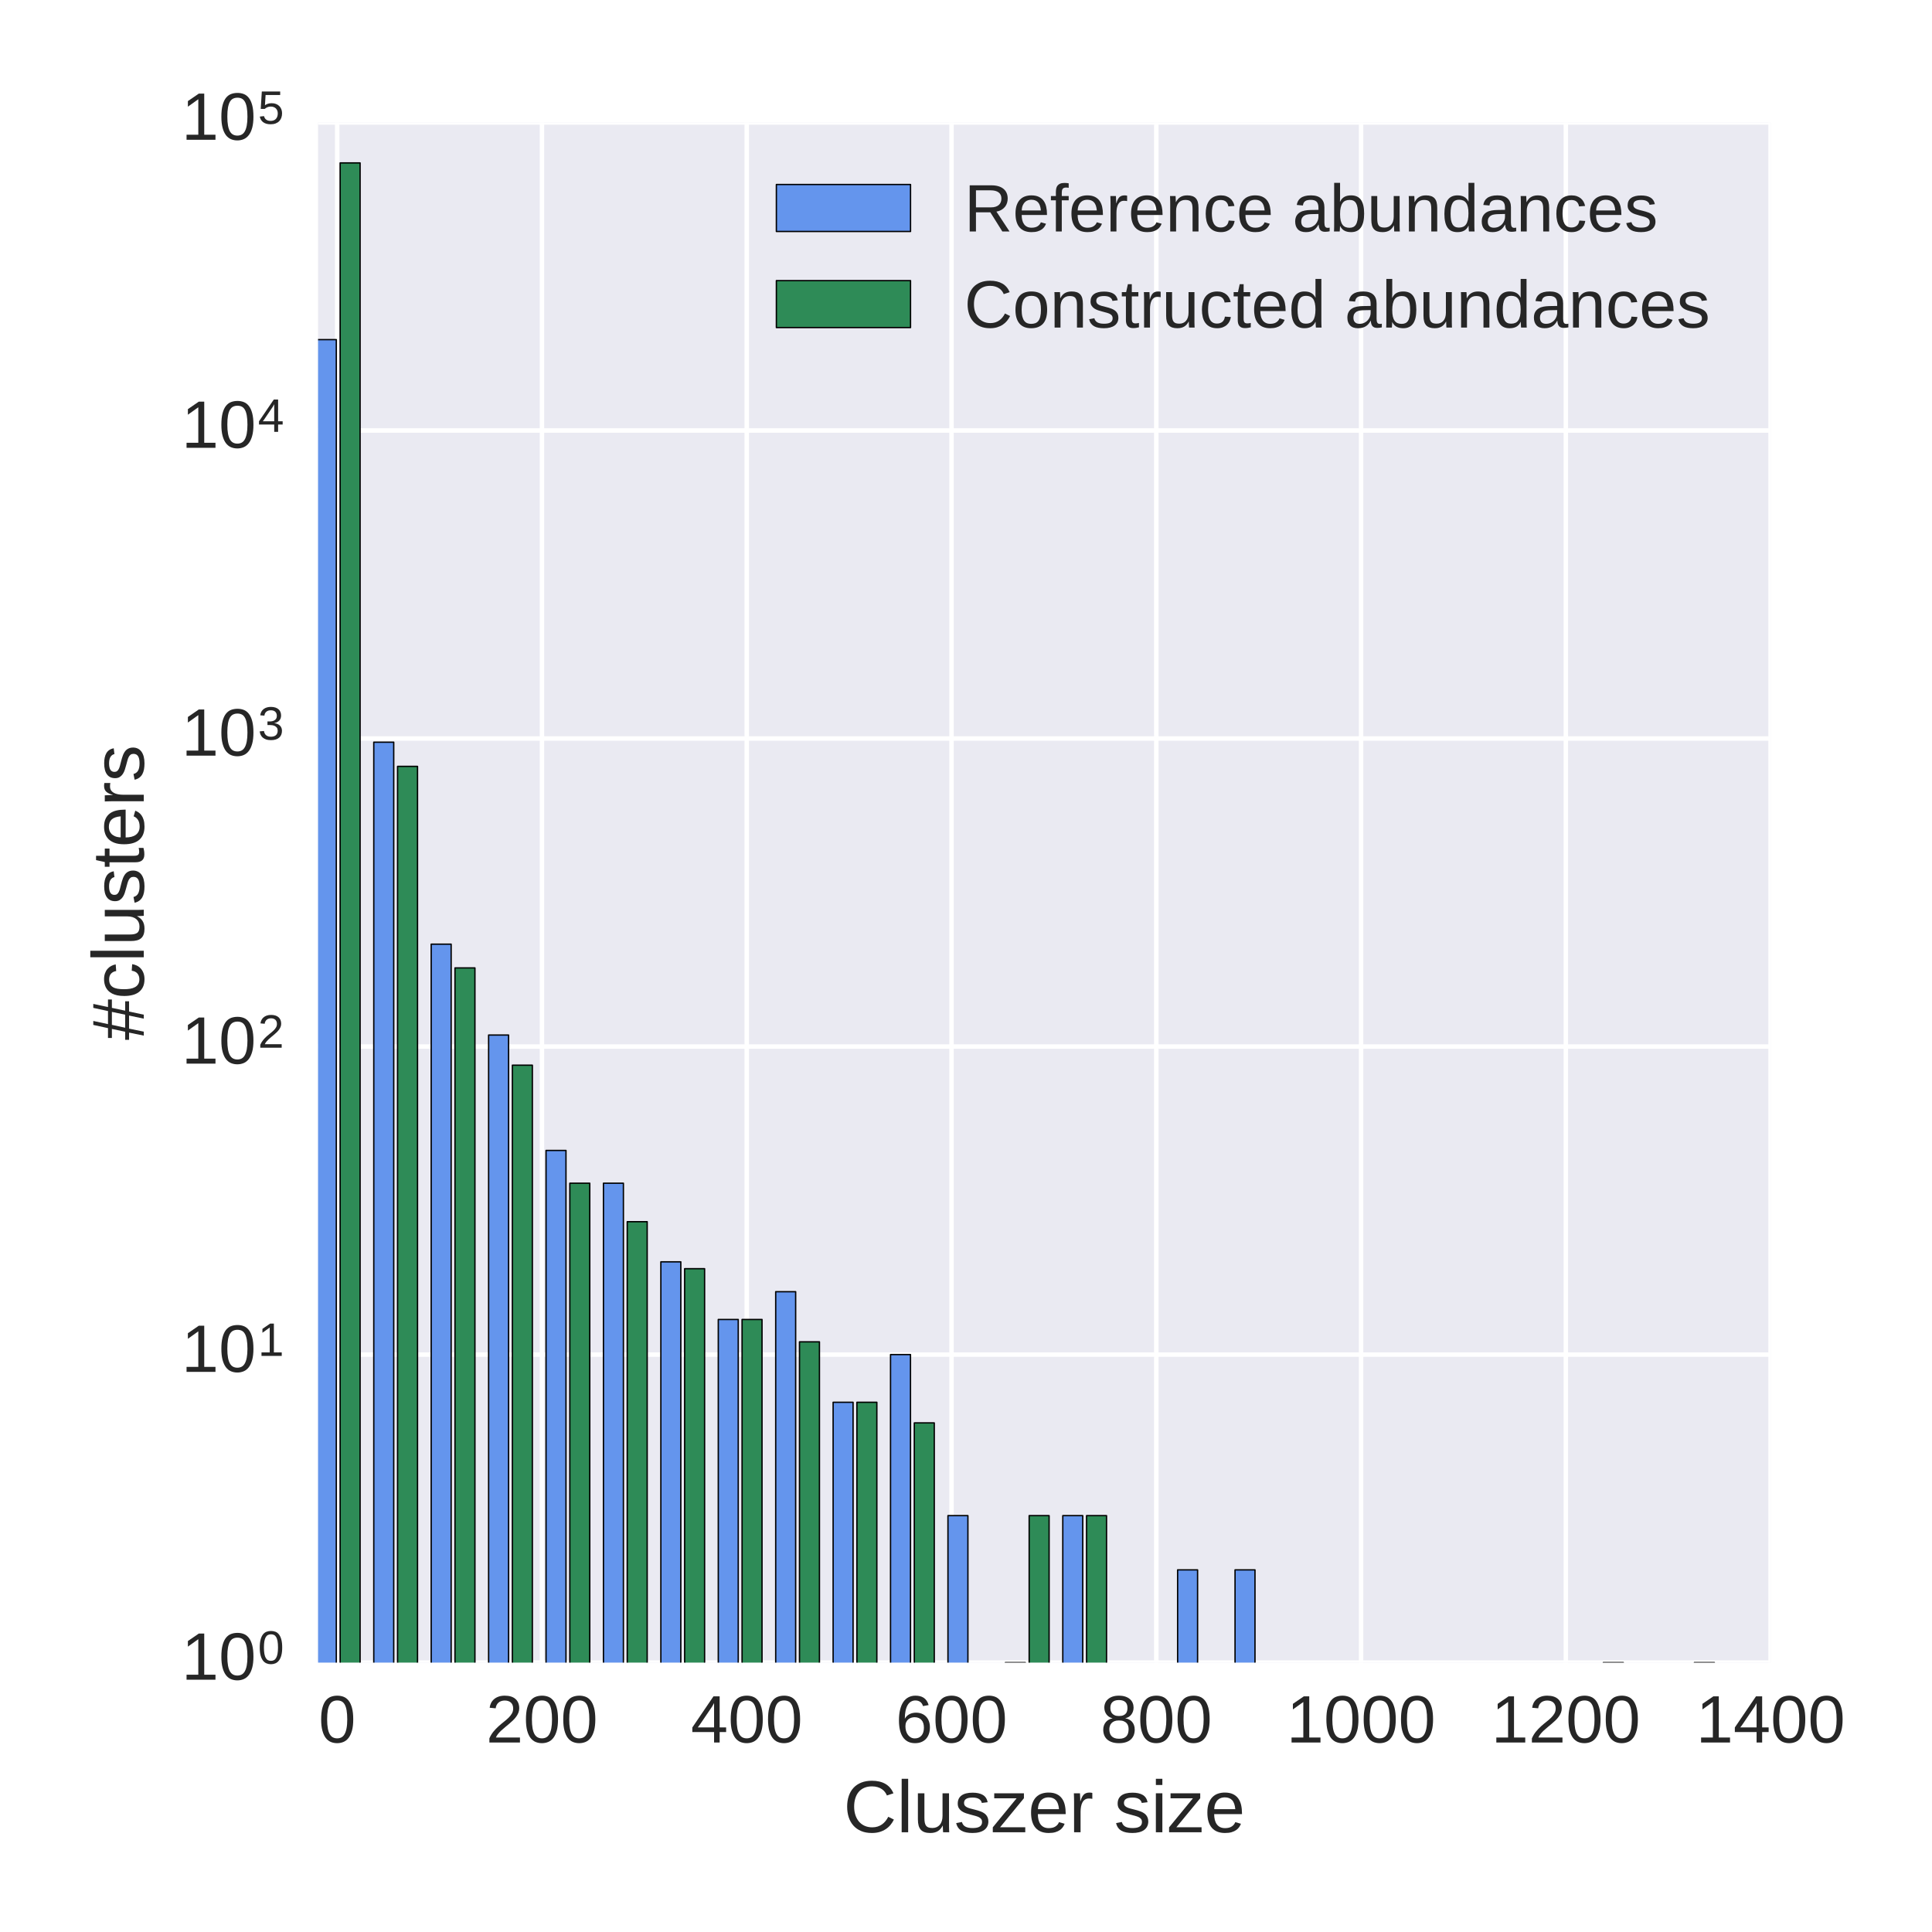 <?xml version="1.0" encoding="utf-8" standalone="no"?>
<!DOCTYPE svg PUBLIC "-//W3C//DTD SVG 1.1//EN"
  "http://www.w3.org/Graphics/SVG/1.1/DTD/svg11.dtd">
<!-- Created with matplotlib (http://matplotlib.org/) -->
<svg height="432pt" version="1.1" viewBox="0 0 432 432" width="432pt" xmlns="http://www.w3.org/2000/svg" xmlns:xlink="http://www.w3.org/1999/xlink">
 <defs>
  <style type="text/css">
*{stroke-linecap:butt;stroke-linejoin:round;stroke-miterlimit:100000;}
  </style>
 </defs>
 <g id="figure_1">
  <g id="patch_1">
   <path d="M 0 432 
L 432 432 
L 432 0 
L 0 0 
z
" style="fill:#ffffff;"/>
  </g>
  <g id="axes_1">
   <g id="patch_2">
    <path d="M 71.121 371.76 
L 395.91 371.76 
L 395.91 27.383 
L 71.121 27.383 
z
" style="fill:#eaeaf2;"/>
   </g>
   <g id="matplotlib.axis_1">
    <g id="xtick_1">
     <g id="line2d_1">
      <path clip-path="url(#pe11c7db2d9)" d="M 75.4 371.76 
L 75.4 27.383 
" style="fill:none;stroke:#ffffff;stroke-linecap:round;"/>
     </g>
     <g id="line2d_2"/>
     <g id="line2d_3"/>
     <g id="text_1">
      <!-- 0 -->
      <defs>
       <path d="M 51.703 34.422 
Q 51.703 24.516 49.828 17.75 
Q 47.953 10.984 44.703 6.812 
Q 41.453 2.641 37.062 0.828 
Q 32.672 -0.984 27.688 -0.984 
Q 22.656 -0.984 18.312 0.828 
Q 13.969 2.641 10.766 6.781 
Q 7.562 10.938 5.734 17.703 
Q 3.906 24.469 3.906 34.422 
Q 3.906 44.828 5.734 51.641 
Q 7.562 58.453 10.781 62.5 
Q 14.016 66.547 18.406 68.188 
Q 22.797 69.828 27.984 69.828 
Q 32.906 69.828 37.219 68.188 
Q 41.547 66.547 44.766 62.5 
Q 48 58.453 49.844 51.641 
Q 51.703 44.828 51.703 34.422 
M 42.781 34.422 
Q 42.781 42.625 41.797 48.062 
Q 40.828 53.516 38.922 56.766 
Q 37.016 60.016 34.25 61.359 
Q 31.5 62.703 27.984 62.703 
Q 24.266 62.703 21.438 61.328 
Q 18.609 59.969 16.672 56.719 
Q 14.75 53.469 13.766 48.016 
Q 12.797 42.578 12.797 34.422 
Q 12.797 26.516 13.797 21.094 
Q 14.797 15.672 16.719 12.375 
Q 18.656 9.078 21.438 7.641 
Q 24.219 6.203 27.781 6.203 
Q 31.25 6.203 34.031 7.641 
Q 36.812 9.078 38.734 12.375 
Q 40.672 15.672 41.719 21.094 
Q 42.781 26.516 42.781 34.422 
" id="LiberationSans-30"/>
      </defs>
      <g style="fill:#262626;" transform="translate(71.229 389.63)scale(0.15 -0.15)">
       <use xlink:href="#LiberationSans-30"/>
      </g>
     </g>
    </g>
    <g id="xtick_2">
     <g id="line2d_4">
      <path clip-path="url(#pe11c7db2d9)" d="M 121.187 371.76 
L 121.187 27.383 
" style="fill:none;stroke:#ffffff;stroke-linecap:round;"/>
     </g>
     <g id="line2d_5"/>
     <g id="line2d_6"/>
     <g id="text_2">
      <!-- 200 -->
      <defs>
       <path d="M 5.031 0 
L 5.031 6.203 
Q 7.516 11.922 11.109 16.281 
Q 14.703 20.656 18.656 24.188 
Q 22.609 27.734 26.484 30.766 
Q 30.375 33.797 33.5 36.812 
Q 36.625 39.844 38.547 43.156 
Q 40.484 46.484 40.484 50.688 
Q 40.484 53.609 39.594 55.828 
Q 38.719 58.062 37.062 59.562 
Q 35.406 61.078 33.078 61.828 
Q 30.766 62.594 27.938 62.594 
Q 25.297 62.594 22.969 61.859 
Q 20.656 61.141 18.844 59.672 
Q 17.047 58.203 15.891 56.031 
Q 14.75 53.859 14.406 50.984 
L 5.422 51.812 
Q 5.859 55.516 7.469 58.781 
Q 9.078 62.062 11.906 64.531 
Q 14.75 67 18.719 68.406 
Q 22.703 69.828 27.938 69.828 
Q 33.062 69.828 37.062 68.609 
Q 41.062 67.391 43.812 64.984 
Q 46.578 62.594 48.047 59.078 
Q 49.516 55.562 49.516 50.984 
Q 49.516 47.516 48.266 44.391 
Q 47.016 41.266 44.938 38.422 
Q 42.875 35.594 40.141 32.953 
Q 37.406 30.328 34.422 27.812 
Q 31.453 25.297 28.422 22.828 
Q 25.391 20.359 22.719 17.859 
Q 20.062 15.375 17.969 12.812 
Q 15.875 10.25 14.703 7.469 
L 50.594 7.469 
L 50.594 0 
z
" id="LiberationSans-32"/>
      </defs>
      <g style="fill:#262626;" transform="translate(108.675 389.63)scale(0.15 -0.15)">
       <use xlink:href="#LiberationSans-32"/>
       <use x="55.615" xlink:href="#LiberationSans-30"/>
       <use x="111.23" xlink:href="#LiberationSans-30"/>
      </g>
     </g>
    </g>
    <g id="xtick_3">
     <g id="line2d_7">
      <path clip-path="url(#pe11c7db2d9)" d="M 166.974 371.76 
L 166.974 27.383 
" style="fill:none;stroke:#ffffff;stroke-linecap:round;"/>
     </g>
     <g id="line2d_8"/>
     <g id="line2d_9"/>
     <g id="text_3">
      <!-- 400 -->
      <defs>
       <path d="M 43.016 15.578 
L 43.016 0 
L 34.719 0 
L 34.719 15.578 
L 2.297 15.578 
L 2.297 22.406 
L 33.797 68.797 
L 43.016 68.797 
L 43.016 22.516 
L 52.688 22.516 
L 52.688 15.578 
z
M 34.719 58.891 
Q 34.625 58.641 34.234 57.938 
Q 33.844 57.234 33.344 56.344 
Q 32.859 55.469 32.344 54.562 
Q 31.844 53.656 31.453 53.078 
L 13.812 27.094 
Q 13.578 26.703 13.109 26.062 
Q 12.641 25.438 12.156 24.781 
Q 11.672 24.125 11.172 23.484 
Q 10.688 22.859 10.406 22.516 
L 34.719 22.516 
z
" id="LiberationSans-34"/>
      </defs>
      <g style="fill:#262626;" transform="translate(154.462 389.63)scale(0.15 -0.15)">
       <use xlink:href="#LiberationSans-34"/>
       <use x="55.615" xlink:href="#LiberationSans-30"/>
       <use x="111.23" xlink:href="#LiberationSans-30"/>
      </g>
     </g>
    </g>
    <g id="xtick_4">
     <g id="line2d_10">
      <path clip-path="url(#pe11c7db2d9)" d="M 212.762 371.76 
L 212.762 27.383 
" style="fill:none;stroke:#ffffff;stroke-linecap:round;"/>
     </g>
     <g id="line2d_11"/>
     <g id="line2d_12"/>
     <g id="text_4">
      <!-- 600 -->
      <defs>
       <path d="M 51.219 22.516 
Q 51.219 17.328 49.781 13 
Q 48.344 8.688 45.531 5.578 
Q 42.719 2.484 38.562 0.75 
Q 34.422 -0.984 29 -0.984 
Q 23 -0.984 18.5 1.312 
Q 14.016 3.609 11.031 7.922 
Q 8.062 12.25 6.562 18.531 
Q 5.078 24.812 5.078 32.812 
Q 5.078 42 6.766 48.922 
Q 8.453 55.859 11.625 60.5 
Q 14.797 65.141 19.359 67.484 
Q 23.922 69.828 29.688 69.828 
Q 33.203 69.828 36.281 69.094 
Q 39.359 68.359 41.875 66.719 
Q 44.391 65.094 46.281 62.406 
Q 48.188 59.719 49.312 55.812 
L 40.922 54.297 
Q 39.547 58.734 36.547 60.719 
Q 33.547 62.703 29.594 62.703 
Q 25.984 62.703 23.047 60.984 
Q 20.125 59.281 18.062 55.875 
Q 16.016 52.484 14.906 47.359 
Q 13.812 42.234 13.812 35.406 
Q 16.219 39.844 20.562 42.156 
Q 24.906 44.484 30.516 44.484 
Q 35.203 44.484 39.016 42.969 
Q 42.828 41.453 45.531 38.594 
Q 48.25 35.75 49.734 31.672 
Q 51.219 27.594 51.219 22.516 
M 42.281 22.125 
Q 42.281 25.688 41.406 28.562 
Q 40.531 31.453 38.766 33.469 
Q 37.016 35.5 34.422 36.594 
Q 31.844 37.703 28.422 37.703 
Q 26.031 37.703 23.578 36.984 
Q 21.141 36.281 19.156 34.688 
Q 17.188 33.109 15.938 30.516 
Q 14.703 27.938 14.703 24.219 
Q 14.703 20.406 15.672 17.109 
Q 16.656 13.812 18.484 11.375 
Q 20.312 8.938 22.891 7.516 
Q 25.484 6.109 28.719 6.109 
Q 31.891 6.109 34.406 7.203 
Q 36.922 8.297 38.672 10.375 
Q 40.438 12.453 41.359 15.422 
Q 42.281 18.406 42.281 22.125 
" id="LiberationSans-36"/>
      </defs>
      <g style="fill:#262626;" transform="translate(200.249 389.63)scale(0.15 -0.15)">
       <use xlink:href="#LiberationSans-36"/>
       <use x="55.615" xlink:href="#LiberationSans-30"/>
       <use x="111.23" xlink:href="#LiberationSans-30"/>
      </g>
     </g>
    </g>
    <g id="xtick_5">
     <g id="line2d_13">
      <path clip-path="url(#pe11c7db2d9)" d="M 258.549 371.76 
L 258.549 27.383 
" style="fill:none;stroke:#ffffff;stroke-linecap:round;"/>
     </g>
     <g id="line2d_14"/>
     <g id="line2d_15"/>
     <g id="text_5">
      <!-- 800 -->
      <defs>
       <path d="M 51.266 19.188 
Q 51.266 14.797 49.875 11.109 
Q 48.484 7.422 45.625 4.734 
Q 42.781 2.047 38.328 0.531 
Q 33.891 -0.984 27.828 -0.984 
Q 21.781 -0.984 17.359 0.531 
Q 12.938 2.047 10.031 4.703 
Q 7.125 7.375 5.734 11.062 
Q 4.344 14.75 4.344 19.094 
Q 4.344 22.859 5.484 25.781 
Q 6.641 28.719 8.562 30.828 
Q 10.5 32.953 12.969 34.25 
Q 15.438 35.547 18.062 35.984 
L 18.062 36.188 
Q 15.188 36.859 12.906 38.375 
Q 10.641 39.891 9.094 42.016 
Q 7.562 44.141 6.75 46.719 
Q 5.953 49.312 5.953 52.203 
Q 5.953 55.812 7.344 59 
Q 8.734 62.203 11.469 64.625 
Q 14.203 67.047 18.25 68.438 
Q 22.312 69.828 27.641 69.828 
Q 33.25 69.828 37.375 68.406 
Q 41.5 67 44.203 64.578 
Q 46.922 62.156 48.234 58.938 
Q 49.562 55.719 49.562 52.094 
Q 49.562 49.266 48.75 46.672 
Q 47.953 44.094 46.406 41.969 
Q 44.875 39.844 42.594 38.344 
Q 40.328 36.859 37.359 36.281 
L 37.359 36.078 
Q 40.328 35.594 42.859 34.297 
Q 45.406 33.016 47.266 30.891 
Q 49.125 28.766 50.188 25.828 
Q 51.266 22.906 51.266 19.188 
M 40.438 51.609 
Q 40.438 54.203 39.766 56.344 
Q 39.109 58.5 37.594 60.031 
Q 36.078 61.578 33.641 62.422 
Q 31.203 63.281 27.641 63.281 
Q 24.172 63.281 21.781 62.422 
Q 19.391 61.578 17.844 60.031 
Q 16.312 58.5 15.625 56.344 
Q 14.938 54.203 14.938 51.609 
Q 14.938 49.562 15.469 47.406 
Q 16.016 45.266 17.422 43.5 
Q 18.844 41.75 21.328 40.625 
Q 23.828 39.5 27.734 39.5 
Q 31.891 39.5 34.406 40.625 
Q 36.922 41.75 38.25 43.5 
Q 39.594 45.266 40.016 47.406 
Q 40.438 49.562 40.438 51.609 
M 42.141 20.016 
Q 42.141 22.516 41.453 24.828 
Q 40.766 27.156 39.109 28.938 
Q 37.453 30.719 34.641 31.812 
Q 31.844 32.906 27.641 32.906 
Q 23.781 32.906 21.062 31.812 
Q 18.359 30.719 16.672 28.906 
Q 14.984 27.094 14.203 24.719 
Q 13.422 22.359 13.422 19.828 
Q 13.422 16.656 14.203 14.031 
Q 14.984 11.422 16.688 9.547 
Q 18.406 7.672 21.188 6.641 
Q 23.969 5.609 27.938 5.609 
Q 31.938 5.609 34.672 6.641 
Q 37.406 7.672 39.062 9.547 
Q 40.719 11.422 41.422 14.078 
Q 42.141 16.75 42.141 20.016 
" id="LiberationSans-38"/>
      </defs>
      <g style="fill:#262626;" transform="translate(246.037 389.63)scale(0.15 -0.15)">
       <use xlink:href="#LiberationSans-38"/>
       <use x="55.615" xlink:href="#LiberationSans-30"/>
       <use x="111.23" xlink:href="#LiberationSans-30"/>
      </g>
     </g>
    </g>
    <g id="xtick_6">
     <g id="line2d_16">
      <path clip-path="url(#pe11c7db2d9)" d="M 304.336 371.76 
L 304.336 27.383 
" style="fill:none;stroke:#ffffff;stroke-linecap:round;"/>
     </g>
     <g id="line2d_17"/>
     <g id="line2d_18"/>
     <g id="text_6">
      <!-- 1000 -->
      <defs>
       <path d="M 7.625 0 
L 7.625 7.469 
L 25.141 7.469 
L 25.141 60.406 
L 9.625 49.312 
L 9.625 57.625 
L 25.875 68.797 
L 33.984 68.797 
L 33.984 7.469 
L 50.734 7.469 
L 50.734 0 
z
" id="LiberationSans-31"/>
      </defs>
      <g style="fill:#262626;" transform="translate(287.653 389.63)scale(0.15 -0.15)">
       <use xlink:href="#LiberationSans-31"/>
       <use x="55.615" xlink:href="#LiberationSans-30"/>
       <use x="111.23" xlink:href="#LiberationSans-30"/>
       <use x="166.846" xlink:href="#LiberationSans-30"/>
      </g>
     </g>
    </g>
    <g id="xtick_7">
     <g id="line2d_19">
      <path clip-path="url(#pe11c7db2d9)" d="M 350.123 371.76 
L 350.123 27.383 
" style="fill:none;stroke:#ffffff;stroke-linecap:round;"/>
     </g>
     <g id="line2d_20"/>
     <g id="line2d_21"/>
     <g id="text_7">
      <!-- 1200 -->
      <g style="fill:#262626;" transform="translate(333.44 389.63)scale(0.15 -0.15)">
       <use xlink:href="#LiberationSans-31"/>
       <use x="55.615" xlink:href="#LiberationSans-32"/>
       <use x="111.23" xlink:href="#LiberationSans-30"/>
       <use x="166.846" xlink:href="#LiberationSans-30"/>
      </g>
     </g>
    </g>
    <g id="xtick_8">
     <g id="line2d_22">
      <path clip-path="url(#pe11c7db2d9)" d="M 395.91 371.76 
L 395.91 27.383 
" style="fill:none;stroke:#ffffff;stroke-linecap:round;"/>
     </g>
     <g id="line2d_23"/>
     <g id="line2d_24"/>
     <g id="text_8">
      <!-- 1400 -->
      <g style="fill:#262626;" transform="translate(379.227 389.63)scale(0.15 -0.15)">
       <use xlink:href="#LiberationSans-31"/>
       <use x="55.615" xlink:href="#LiberationSans-34"/>
       <use x="111.23" xlink:href="#LiberationSans-30"/>
       <use x="166.846" xlink:href="#LiberationSans-30"/>
      </g>
     </g>
    </g>
    <g id="text_9">
     <!-- Cluszer size -->
     <defs>
      <path d="M 46.391 14.594 
Q 46.391 10.891 44.938 7.984 
Q 43.5 5.078 40.766 3.094 
Q 38.031 1.125 34.047 0.062 
Q 30.078 -0.984 24.953 -0.984 
Q 20.359 -0.984 16.672 -0.266 
Q 12.984 0.438 10.203 2 
Q 7.422 3.562 5.531 6.125 
Q 3.656 8.688 2.781 12.406 
L 10.547 13.922 
Q 11.672 9.672 15.188 7.688 
Q 18.703 5.719 24.953 5.719 
Q 27.781 5.719 30.141 6.109 
Q 32.516 6.5 34.219 7.453 
Q 35.938 8.406 36.891 9.984 
Q 37.844 11.578 37.844 13.922 
Q 37.844 16.312 36.719 17.844 
Q 35.594 19.391 33.594 20.406 
Q 31.594 21.438 28.734 22.188 
Q 25.875 22.953 22.469 23.875 
Q 19.281 24.703 16.156 25.734 
Q 13.031 26.766 10.516 28.438 
Q 8.016 30.125 6.453 32.609 
Q 4.891 35.109 4.891 38.875 
Q 4.891 46.094 10.031 49.875 
Q 15.188 53.656 25.047 53.656 
Q 33.797 53.656 38.938 50.578 
Q 44.094 47.516 45.453 40.719 
L 37.547 39.75 
Q 37.109 41.797 35.938 43.188 
Q 34.766 44.578 33.109 45.438 
Q 31.453 46.297 29.375 46.656 
Q 27.297 47.016 25.047 47.016 
Q 19.094 47.016 16.25 45.203 
Q 13.422 43.406 13.422 39.75 
Q 13.422 37.594 14.469 36.203 
Q 15.531 34.812 17.406 33.859 
Q 19.281 32.906 21.922 32.203 
Q 24.562 31.5 27.734 30.719 
Q 29.828 30.172 32.031 29.562 
Q 34.234 28.953 36.297 28.094 
Q 38.375 27.25 40.203 26.094 
Q 42.047 24.953 43.406 23.344 
Q 44.781 21.734 45.578 19.578 
Q 46.391 17.438 46.391 14.594 
" id="LiberationSans-73"/>
      <path d="M 13.484 24.562 
Q 13.484 20.406 14.328 16.906 
Q 15.188 13.422 16.969 10.906 
Q 18.75 8.406 21.531 7 
Q 24.312 5.609 28.219 5.609 
Q 33.938 5.609 37.375 7.906 
Q 40.828 10.203 42.047 13.719 
L 49.75 11.531 
Q 48.922 9.328 47.438 7.109 
Q 45.953 4.891 43.453 3.094 
Q 40.969 1.312 37.234 0.156 
Q 33.5 -0.984 28.219 -0.984 
Q 16.5 -0.984 10.375 6 
Q 4.25 12.984 4.25 26.766 
Q 4.25 34.188 6.094 39.328 
Q 7.953 44.484 11.172 47.703 
Q 14.406 50.922 18.703 52.359 
Q 23 53.812 27.875 53.812 
Q 34.516 53.812 38.984 51.656 
Q 43.453 49.516 46.156 45.719 
Q 48.875 41.938 50.016 36.812 
Q 51.172 31.688 51.172 25.734 
L 51.172 24.562 
z
M 42.094 31.297 
Q 41.359 39.656 37.844 43.484 
Q 34.328 47.312 27.734 47.312 
Q 25.531 47.312 23.109 46.609 
Q 20.703 45.906 18.656 44.094 
Q 16.609 42.281 15.188 39.172 
Q 13.766 36.078 13.578 31.297 
z
" id="LiberationSans-65"/>
      <path d="M 15.328 52.828 
L 15.328 19.344 
Q 15.328 15.484 15.891 12.891 
Q 16.453 10.297 17.719 8.703 
Q 19 7.125 21.062 6.469 
Q 23.141 5.812 26.219 5.812 
Q 29.344 5.812 31.859 6.906 
Q 34.375 8.016 36.156 10.078 
Q 37.938 12.156 38.906 15.203 
Q 39.891 18.266 39.891 22.219 
L 39.891 52.828 
L 48.688 52.828 
L 48.688 11.281 
Q 48.688 9.625 48.703 7.781 
Q 48.734 5.953 48.781 4.312 
Q 48.828 2.688 48.875 1.516 
Q 48.922 0.344 48.969 0 
L 40.672 0 
Q 40.625 0.25 40.578 1.312 
Q 40.531 2.391 40.453 3.781 
Q 40.375 5.172 40.328 6.609 
Q 40.281 8.062 40.281 9.031 
L 40.141 9.031 
Q 38.875 6.734 37.359 4.875 
Q 35.844 3.031 33.844 1.734 
Q 31.844 0.438 29.25 -0.266 
Q 26.656 -0.984 23.25 -0.984 
Q 18.844 -0.984 15.672 0.094 
Q 12.5 1.172 10.453 3.422 
Q 8.406 5.672 7.453 9.188 
Q 6.5 12.703 6.5 17.625 
L 6.5 52.828 
z
" id="LiberationSans-75"/>
      <path d="M 6.938 0 
L 6.938 40.531 
Q 6.938 42.188 6.906 43.922 
Q 6.891 45.656 6.828 47.266 
Q 6.781 48.875 6.734 50.281 
Q 6.688 51.703 6.641 52.828 
L 14.938 52.828 
Q 14.984 51.703 15.062 50.266 
Q 15.141 48.828 15.203 47.312 
Q 15.281 45.797 15.297 44.406 
Q 15.328 43.016 15.328 42.047 
L 15.531 42.047 
Q 16.453 45.062 17.5 47.281 
Q 18.562 49.516 19.969 50.953 
Q 21.391 52.391 23.344 53.094 
Q 25.297 53.812 28.078 53.812 
Q 29.156 53.812 30.125 53.641 
Q 31.109 53.469 31.641 53.328 
L 31.641 45.266 
Q 30.766 45.516 29.594 45.625 
Q 28.422 45.75 26.953 45.75 
Q 23.922 45.75 21.797 44.375 
Q 19.672 43.016 18.328 40.594 
Q 17 38.188 16.359 34.844 
Q 15.719 31.5 15.719 27.547 
L 15.719 0 
z
" id="LiberationSans-72"/>
      <path d="M 6.688 64.062 
L 6.688 72.469 
L 15.484 72.469 
L 15.484 64.062 
z
M 6.688 0 
L 6.688 52.828 
L 15.484 52.828 
L 15.484 0 
z
" id="LiberationSans-69"/>
      <path d="M 2.391 0 
L 2.391 6.688 
L 34.672 46.047 
L 4.344 46.047 
L 4.344 52.828 
L 44.578 52.828 
L 44.578 46.141 
L 12.25 6.781 
L 46.391 6.781 
L 46.391 0 
z
" id="LiberationSans-7a"/>
      <path d="M 6.734 0 
L 6.734 72.469 
L 15.531 72.469 
L 15.531 0 
z
" id="LiberationSans-6c"/>
      <path id="LiberationSans-20"/>
      <path d="M 38.672 62.203 
Q 32.812 62.203 28.297 60.25 
Q 23.781 58.297 20.719 54.688 
Q 17.672 51.078 16.109 46 
Q 14.547 40.922 14.547 34.719 
Q 14.547 28.516 16.234 23.359 
Q 17.922 18.219 21.062 14.5 
Q 24.219 10.797 28.781 8.734 
Q 33.344 6.688 39.062 6.688 
Q 43.062 6.688 46.359 7.734 
Q 49.656 8.797 52.312 10.688 
Q 54.984 12.594 57.078 15.203 
Q 59.188 17.828 60.797 21 
L 68.406 17.188 
Q 66.547 13.328 63.812 10 
Q 61.078 6.688 57.391 4.25 
Q 53.719 1.812 49.047 0.406 
Q 44.391 -0.984 38.625 -0.984 
Q 30.281 -0.984 24 1.672 
Q 17.719 4.344 13.5 9.109 
Q 9.281 13.875 7.172 20.406 
Q 5.078 26.953 5.078 34.719 
Q 5.078 42.781 7.297 49.266 
Q 9.516 55.766 13.781 60.328 
Q 18.062 64.891 24.312 67.359 
Q 30.562 69.828 38.578 69.828 
Q 49.562 69.828 56.938 65.531 
Q 64.312 61.234 67.781 52.781 
L 58.938 49.859 
Q 57.953 52.297 56.297 54.516 
Q 54.641 56.734 52.141 58.438 
Q 49.656 60.156 46.312 61.172 
Q 42.969 62.203 38.672 62.203 
" id="LiberationSans-43"/>
     </defs>
     <g style="fill:#262626;" transform="translate(188.589 409.7)scale(0.165 -0.165)">
      <use xlink:href="#LiberationSans-43"/>
      <use x="72.217" xlink:href="#LiberationSans-6c"/>
      <use x="94.434" xlink:href="#LiberationSans-75"/>
      <use x="150.049" xlink:href="#LiberationSans-73"/>
      <use x="200.049" xlink:href="#LiberationSans-7a"/>
      <use x="250.049" xlink:href="#LiberationSans-65"/>
      <use x="305.664" xlink:href="#LiberationSans-72"/>
      <use x="338.965" xlink:href="#LiberationSans-20"/>
      <use x="366.748" xlink:href="#LiberationSans-73"/>
      <use x="416.748" xlink:href="#LiberationSans-69"/>
      <use x="438.965" xlink:href="#LiberationSans-7a"/>
      <use x="488.965" xlink:href="#LiberationSans-65"/>
     </g>
    </g>
   </g>
   <g id="matplotlib.axis_2">
    <g id="ytick_1">
     <g id="line2d_25">
      <path clip-path="url(#pe11c7db2d9)" d="M 71.121 371.76 
L 395.91 371.76 
" style="fill:none;stroke:#ffffff;stroke-linecap:round;"/>
     </g>
     <g id="line2d_26"/>
     <g id="line2d_27"/>
     <g id="text_10">
      <!-- $\mathdefault{10^{0}}$ -->
      <g style="fill:#262626;" transform="translate(40.571 375.639)scale(0.15 -0.15)">
       <use transform="translate(0.0 0.348)" xlink:href="#LiberationSans-31"/>
       <use transform="translate(55.615 0.348)" xlink:href="#LiberationSans-30"/>
       <use transform="translate(114.004 24.12)scale(0.7)" xlink:href="#LiberationSans-30"/>
      </g>
     </g>
    </g>
    <g id="ytick_2">
     <g id="line2d_28">
      <path clip-path="url(#pe11c7db2d9)" d="M 71.121 302.885 
L 395.91 302.885 
" style="fill:none;stroke:#ffffff;stroke-linecap:round;"/>
     </g>
     <g id="line2d_29"/>
     <g id="line2d_30"/>
     <g id="text_11">
      <!-- $\mathdefault{10^{1}}$ -->
      <g style="fill:#262626;" transform="translate(40.571 306.763)scale(0.15 -0.15)">
       <use transform="translate(0.0 0.07)" xlink:href="#LiberationSans-31"/>
       <use transform="translate(55.615 0.07)" xlink:href="#LiberationSans-30"/>
       <use transform="translate(114.004 23.842)scale(0.7)" xlink:href="#LiberationSans-31"/>
      </g>
     </g>
    </g>
    <g id="ytick_3">
     <g id="line2d_31">
      <path clip-path="url(#pe11c7db2d9)" d="M 71.121 234.009 
L 395.91 234.009 
" style="fill:none;stroke:#ffffff;stroke-linecap:round;"/>
     </g>
     <g id="line2d_32"/>
     <g id="line2d_33"/>
     <g id="text_12">
      <!-- $\mathdefault{10^{2}}$ -->
      <g style="fill:#262626;" transform="translate(40.571 237.888)scale(0.15 -0.15)">
       <use transform="translate(0.0 0.348)" xlink:href="#LiberationSans-31"/>
       <use transform="translate(55.615 0.348)" xlink:href="#LiberationSans-30"/>
       <use transform="translate(114.004 24.12)scale(0.7)" xlink:href="#LiberationSans-32"/>
      </g>
     </g>
    </g>
    <g id="ytick_4">
     <g id="line2d_34">
      <path clip-path="url(#pe11c7db2d9)" d="M 71.121 165.133 
L 395.91 165.133 
" style="fill:none;stroke:#ffffff;stroke-linecap:round;"/>
     </g>
     <g id="line2d_35"/>
     <g id="line2d_36"/>
     <g id="text_13">
      <!-- $\mathdefault{10^{3}}$ -->
      <defs>
       <path d="M 51.219 19 
Q 51.219 14.266 49.672 10.547 
Q 48.141 6.844 45.188 4.266 
Q 42.234 1.703 37.859 0.359 
Q 33.5 -0.984 27.875 -0.984 
Q 21.484 -0.984 17.109 0.609 
Q 12.75 2.203 9.906 4.812 
Q 7.078 7.422 5.656 10.766 
Q 4.25 14.109 3.812 17.672 
L 12.891 18.5 
Q 13.281 15.766 14.328 13.516 
Q 15.375 11.281 17.188 9.672 
Q 19 8.062 21.625 7.172 
Q 24.266 6.297 27.875 6.297 
Q 34.516 6.297 38.297 9.562 
Q 42.094 12.844 42.094 19.281 
Q 42.094 23.094 40.406 25.406 
Q 38.719 27.734 36.203 29.031 
Q 33.688 30.328 30.734 30.766 
Q 27.781 31.203 25.297 31.203 
L 20.312 31.203 
L 20.312 38.812 
L 25.094 38.812 
Q 27.594 38.812 30.266 39.328 
Q 32.953 39.844 35.172 41.188 
Q 37.406 42.531 38.844 44.828 
Q 40.281 47.125 40.281 50.688 
Q 40.281 56.203 37.031 59.391 
Q 33.797 62.594 27.391 62.594 
Q 21.578 62.594 17.984 59.609 
Q 14.406 56.641 13.812 51.219 
L 4.984 51.906 
Q 5.516 56.453 7.469 59.812 
Q 9.422 63.188 12.422 65.406 
Q 15.438 67.625 19.281 68.719 
Q 23.141 69.828 27.484 69.828 
Q 33.25 69.828 37.391 68.375 
Q 41.547 66.938 44.188 64.469 
Q 46.828 62.016 48.062 58.688 
Q 49.312 55.375 49.312 51.609 
Q 49.312 48.578 48.484 45.938 
Q 47.656 43.312 45.891 41.203 
Q 44.141 39.109 41.422 37.594 
Q 38.719 36.078 34.906 35.297 
L 34.906 35.109 
Q 39.062 34.672 42.141 33.219 
Q 45.219 31.781 47.219 29.625 
Q 49.219 27.484 50.219 24.75 
Q 51.219 22.016 51.219 19 
" id="LiberationSans-33"/>
      </defs>
      <g style="fill:#262626;" transform="translate(40.571 169.012)scale(0.15 -0.15)">
       <use transform="translate(0.0 0.348)" xlink:href="#LiberationSans-31"/>
       <use transform="translate(55.615 0.348)" xlink:href="#LiberationSans-30"/>
       <use transform="translate(114.004 24.12)scale(0.7)" xlink:href="#LiberationSans-33"/>
      </g>
     </g>
    </g>
    <g id="ytick_5">
     <g id="line2d_37">
      <path clip-path="url(#pe11c7db2d9)" d="M 71.121 96.258 
L 395.91 96.258 
" style="fill:none;stroke:#ffffff;stroke-linecap:round;"/>
     </g>
     <g id="line2d_38"/>
     <g id="line2d_39"/>
     <g id="text_14">
      <!-- $\mathdefault{10^{4}}$ -->
      <g style="fill:#262626;" transform="translate(40.571 100.137)scale(0.15 -0.15)">
       <use transform="translate(0.0 0.07)" xlink:href="#LiberationSans-31"/>
       <use transform="translate(55.615 0.07)" xlink:href="#LiberationSans-30"/>
       <use transform="translate(114.004 23.842)scale(0.7)" xlink:href="#LiberationSans-34"/>
      </g>
     </g>
    </g>
    <g id="ytick_6">
     <g id="line2d_40">
      <path clip-path="url(#pe11c7db2d9)" d="M 71.121 27.383 
L 395.91 27.383 
" style="fill:none;stroke:#ffffff;stroke-linecap:round;"/>
     </g>
     <g id="line2d_41"/>
     <g id="line2d_42"/>
     <g id="text_15">
      <!-- $\mathdefault{10^{5}}$ -->
      <defs>
       <path d="M 51.422 22.406 
Q 51.422 17.234 49.859 12.938 
Q 48.297 8.641 45.219 5.531 
Q 42.141 2.438 37.578 0.719 
Q 33.016 -0.984 27 -0.984 
Q 21.578 -0.984 17.547 0.281 
Q 13.531 1.562 10.734 3.781 
Q 7.953 6 6.312 8.984 
Q 4.688 11.969 4 15.375 
L 12.891 16.406 
Q 13.422 14.453 14.391 12.625 
Q 15.375 10.797 17.062 9.344 
Q 18.75 7.906 21.219 7.047 
Q 23.688 6.203 27.203 6.203 
Q 30.609 6.203 33.391 7.25 
Q 36.188 8.297 38.156 10.344 
Q 40.141 12.406 41.203 15.375 
Q 42.281 18.359 42.281 22.219 
Q 42.281 25.391 41.25 28.047 
Q 40.234 30.719 38.328 32.641 
Q 36.422 34.578 33.656 35.641 
Q 30.906 36.719 27.391 36.719 
Q 25.203 36.719 23.344 36.328 
Q 21.484 35.938 19.891 35.25 
Q 18.312 34.578 17.016 33.672 
Q 15.719 32.766 14.594 31.781 
L 6 31.781 
L 8.297 68.797 
L 47.406 68.797 
L 47.406 61.328 
L 16.312 61.328 
L 14.984 39.5 
Q 17.328 41.312 20.844 42.594 
Q 24.359 43.891 29.203 43.891 
Q 34.328 43.891 38.422 42.328 
Q 42.531 40.766 45.406 37.906 
Q 48.297 35.062 49.859 31.109 
Q 51.422 27.156 51.422 22.406 
" id="LiberationSans-35"/>
      </defs>
      <g style="fill:#262626;" transform="translate(40.571 31.261)scale(0.15 -0.15)">
       <use transform="translate(0.0 0.07)" xlink:href="#LiberationSans-31"/>
       <use transform="translate(55.615 0.07)" xlink:href="#LiberationSans-30"/>
       <use transform="translate(114.004 23.842)scale(0.7)" xlink:href="#LiberationSans-35"/>
      </g>
     </g>
    </g>
    <g id="ytick_7">
     <g id="line2d_43"/>
     <g id="line2d_44"/>
    </g>
    <g id="ytick_8">
     <g id="line2d_45"/>
     <g id="line2d_46"/>
    </g>
    <g id="ytick_9">
     <g id="line2d_47"/>
     <g id="line2d_48"/>
    </g>
    <g id="ytick_10">
     <g id="line2d_49"/>
     <g id="line2d_50"/>
    </g>
    <g id="ytick_11">
     <g id="line2d_51"/>
     <g id="line2d_52"/>
    </g>
    <g id="ytick_12">
     <g id="line2d_53"/>
     <g id="line2d_54"/>
    </g>
    <g id="ytick_13">
     <g id="line2d_55"/>
     <g id="line2d_56"/>
    </g>
    <g id="ytick_14">
     <g id="line2d_57"/>
     <g id="line2d_58"/>
    </g>
    <g id="ytick_15">
     <g id="line2d_59"/>
     <g id="line2d_60"/>
    </g>
    <g id="ytick_16">
     <g id="line2d_61"/>
     <g id="line2d_62"/>
    </g>
    <g id="ytick_17">
     <g id="line2d_63"/>
     <g id="line2d_64"/>
    </g>
    <g id="ytick_18">
     <g id="line2d_65"/>
     <g id="line2d_66"/>
    </g>
    <g id="ytick_19">
     <g id="line2d_67"/>
     <g id="line2d_68"/>
    </g>
    <g id="ytick_20">
     <g id="line2d_69"/>
     <g id="line2d_70"/>
    </g>
    <g id="ytick_21">
     <g id="line2d_71"/>
     <g id="line2d_72"/>
    </g>
    <g id="ytick_22">
     <g id="line2d_73"/>
     <g id="line2d_74"/>
    </g>
    <g id="ytick_23">
     <g id="line2d_75"/>
     <g id="line2d_76"/>
    </g>
    <g id="ytick_24">
     <g id="line2d_77"/>
     <g id="line2d_78"/>
    </g>
    <g id="ytick_25">
     <g id="line2d_79"/>
     <g id="line2d_80"/>
    </g>
    <g id="ytick_26">
     <g id="line2d_81"/>
     <g id="line2d_82"/>
    </g>
    <g id="ytick_27">
     <g id="line2d_83"/>
     <g id="line2d_84"/>
    </g>
    <g id="ytick_28">
     <g id="line2d_85"/>
     <g id="line2d_86"/>
    </g>
    <g id="ytick_29">
     <g id="line2d_87"/>
     <g id="line2d_88"/>
    </g>
    <g id="ytick_30">
     <g id="line2d_89"/>
     <g id="line2d_90"/>
    </g>
    <g id="ytick_31">
     <g id="line2d_91"/>
     <g id="line2d_92"/>
    </g>
    <g id="ytick_32">
     <g id="line2d_93"/>
     <g id="line2d_94"/>
    </g>
    <g id="ytick_33">
     <g id="line2d_95"/>
     <g id="line2d_96"/>
    </g>
    <g id="ytick_34">
     <g id="line2d_97"/>
     <g id="line2d_98"/>
    </g>
    <g id="ytick_35">
     <g id="line2d_99"/>
     <g id="line2d_100"/>
    </g>
    <g id="ytick_36">
     <g id="line2d_101"/>
     <g id="line2d_102"/>
    </g>
    <g id="ytick_37">
     <g id="line2d_103"/>
     <g id="line2d_104"/>
    </g>
    <g id="ytick_38">
     <g id="line2d_105"/>
     <g id="line2d_106"/>
    </g>
    <g id="ytick_39">
     <g id="line2d_107"/>
     <g id="line2d_108"/>
    </g>
    <g id="ytick_40">
     <g id="line2d_109"/>
     <g id="line2d_110"/>
    </g>
    <g id="ytick_41">
     <g id="line2d_111"/>
     <g id="line2d_112"/>
    </g>
    <g id="ytick_42">
     <g id="line2d_113"/>
     <g id="line2d_114"/>
    </g>
    <g id="ytick_43">
     <g id="line2d_115"/>
     <g id="line2d_116"/>
    </g>
    <g id="ytick_44">
     <g id="line2d_117"/>
     <g id="line2d_118"/>
    </g>
    <g id="ytick_45">
     <g id="line2d_119"/>
     <g id="line2d_120"/>
    </g>
    <g id="ytick_46">
     <g id="line2d_121"/>
     <g id="line2d_122"/>
    </g>
    <g id="text_16">
     <!-- #clusters -->
     <defs>
      <path d="M 43.75 43.219 
L 39.938 25.203 
L 52.641 25.203 
L 52.641 19.922 
L 38.812 19.922 
L 34.516 0 
L 29.156 0 
L 33.344 19.922 
L 15.625 19.922 
L 11.531 0 
L 6.156 0 
L 10.25 19.922 
L 0.438 19.922 
L 0.438 25.203 
L 11.422 25.203 
L 15.234 43.219 
L 2.938 43.219 
L 2.938 48.484 
L 16.312 48.484 
L 20.656 68.406 
L 26.031 68.406 
L 21.734 48.484 
L 39.453 48.484 
L 43.75 68.406 
L 49.125 68.406 
L 44.828 48.484 
L 55.125 48.484 
L 55.125 43.219 
z
M 20.75 43.219 
L 16.844 25.203 
L 34.516 25.203 
L 38.328 43.219 
z
" id="LiberationSans-23"/>
      <path d="M 27.047 0.391 
Q 25.047 -0.141 22.969 -0.453 
Q 20.906 -0.781 18.172 -0.781 
Q 7.625 -0.781 7.625 11.188 
L 7.625 46.438 
L 1.516 46.438 
L 1.516 52.828 
L 7.953 52.828 
L 10.547 64.656 
L 16.406 64.656 
L 16.406 52.828 
L 26.172 52.828 
L 26.172 46.438 
L 16.406 46.438 
L 16.406 13.094 
Q 16.406 9.281 17.641 7.734 
Q 18.891 6.203 21.969 6.203 
Q 23.25 6.203 24.438 6.391 
Q 25.641 6.594 27.047 6.891 
z
" id="LiberationSans-74"/>
      <path d="M 13.422 26.656 
Q 13.422 22.125 14.078 18.312 
Q 14.75 14.5 16.312 11.734 
Q 17.875 8.984 20.438 7.469 
Q 23 5.953 26.766 5.953 
Q 31.453 5.953 34.594 8.484 
Q 37.75 11.031 38.484 16.312 
L 47.359 15.719 
Q 46.922 12.453 45.453 9.422 
Q 44 6.391 41.484 4.094 
Q 38.969 1.812 35.344 0.406 
Q 31.734 -0.984 27 -0.984 
Q 20.797 -0.984 16.453 1.109 
Q 12.109 3.219 9.391 6.906 
Q 6.688 10.594 5.469 15.594 
Q 4.25 20.609 4.25 26.469 
Q 4.25 31.781 5.125 35.859 
Q 6 39.938 7.594 42.984 
Q 9.188 46.047 11.328 48.125 
Q 13.484 50.203 15.984 51.438 
Q 18.5 52.688 21.281 53.25 
Q 24.078 53.812 26.906 53.812 
Q 31.344 53.812 34.812 52.594 
Q 38.281 51.375 40.797 49.25 
Q 43.312 47.125 44.875 44.234 
Q 46.438 41.359 47.078 38.031 
L 38.031 37.359 
Q 37.359 41.75 34.562 44.328 
Q 31.781 46.922 26.656 46.922 
Q 22.906 46.922 20.391 45.672 
Q 17.875 44.438 16.312 41.922 
Q 14.75 39.406 14.078 35.594 
Q 13.422 31.781 13.422 26.656 
" id="LiberationSans-63"/>
     </defs>
     <g style="fill:#262626;" transform="translate(32.147 232.582)rotate(-90.0)scale(0.165 -0.165)">
      <use xlink:href="#LiberationSans-23"/>
      <use x="55.615" xlink:href="#LiberationSans-63"/>
      <use x="105.615" xlink:href="#LiberationSans-6c"/>
      <use x="127.832" xlink:href="#LiberationSans-75"/>
      <use x="183.447" xlink:href="#LiberationSans-73"/>
      <use x="233.447" xlink:href="#LiberationSans-74"/>
      <use x="261.23" xlink:href="#LiberationSans-65"/>
      <use x="316.846" xlink:href="#LiberationSans-72"/>
      <use x="350.146" xlink:href="#LiberationSans-73"/>
     </g>
    </g>
   </g>
   <g id="patch_3">
    <path clip-path="url(#pe11c7db2d9)" d="M 70.738 21103.286 
L 75.201 21103.286 
L 75.201 75.939 
L 70.738 75.939 
z
" style="fill:#6495ed;stroke:#000000;stroke-linejoin:miter;stroke-width:0.3;"/>
   </g>
   <g id="patch_4">
    <path clip-path="url(#pe11c7db2d9)" d="M 83.577 21103.286 
L 88.04 21103.286 
L 88.04 165.952 
L 83.577 165.952 
z
" style="fill:#6495ed;stroke:#000000;stroke-linejoin:miter;stroke-width:0.3;"/>
   </g>
   <g id="patch_5">
    <path clip-path="url(#pe11c7db2d9)" d="M 96.416 21103.286 
L 100.879 21103.286 
L 100.879 211.112 
L 96.416 211.112 
z
" style="fill:#6495ed;stroke:#000000;stroke-linejoin:miter;stroke-width:0.3;"/>
   </g>
   <g id="patch_6">
    <path clip-path="url(#pe11c7db2d9)" d="M 109.254 21103.286 
L 113.717 21103.286 
L 113.717 231.431 
L 109.254 231.431 
z
" style="fill:#6495ed;stroke:#000000;stroke-linejoin:miter;stroke-width:0.3;"/>
   </g>
   <g id="patch_7">
    <path clip-path="url(#pe11c7db2d9)" d="M 122.093 21103.286 
L 126.556 21103.286 
L 126.556 257.237 
L 122.093 257.237 
z
" style="fill:#6495ed;stroke:#000000;stroke-linejoin:miter;stroke-width:0.3;"/>
   </g>
   <g id="patch_8">
    <path clip-path="url(#pe11c7db2d9)" d="M 134.932 21103.286 
L 139.395 21103.286 
L 139.395 264.569 
L 134.932 264.569 
z
" style="fill:#6495ed;stroke:#000000;stroke-linejoin:miter;stroke-width:0.3;"/>
   </g>
   <g id="patch_9">
    <path clip-path="url(#pe11c7db2d9)" d="M 147.77 21103.286 
L 152.233 21103.286 
L 152.233 282.151 
L 147.77 282.151 
z
" style="fill:#6495ed;stroke:#000000;stroke-linejoin:miter;stroke-width:0.3;"/>
   </g>
   <g id="patch_10">
    <path clip-path="url(#pe11c7db2d9)" d="M 160.609 21103.286 
L 165.072 21103.286 
L 165.072 295.037 
L 160.609 295.037 
z
" style="fill:#6495ed;stroke:#000000;stroke-linejoin:miter;stroke-width:0.3;"/>
   </g>
   <g id="patch_11">
    <path clip-path="url(#pe11c7db2d9)" d="M 173.448 21103.286 
L 177.911 21103.286 
L 177.911 288.826 
L 173.448 288.826 
z
" style="fill:#6495ed;stroke:#000000;stroke-linejoin:miter;stroke-width:0.3;"/>
   </g>
   <g id="patch_12">
    <path clip-path="url(#pe11c7db2d9)" d="M 186.287 21103.286 
L 190.75 21103.286 
L 190.75 313.553 
L 186.287 313.553 
z
" style="fill:#6495ed;stroke:#000000;stroke-linejoin:miter;stroke-width:0.3;"/>
   </g>
   <g id="patch_13">
    <path clip-path="url(#pe11c7db2d9)" d="M 199.125 21103.286 
L 203.588 21103.286 
L 203.588 302.885 
L 199.125 302.885 
z
" style="fill:#6495ed;stroke:#000000;stroke-linejoin:miter;stroke-width:0.3;"/>
   </g>
   <g id="patch_14">
    <path clip-path="url(#pe11c7db2d9)" d="M 211.964 21103.286 
L 216.427 21103.286 
L 216.427 338.898 
L 211.964 338.898 
z
" style="fill:#6495ed;stroke:#000000;stroke-linejoin:miter;stroke-width:0.3;"/>
   </g>
   <g id="patch_15">
    <path clip-path="url(#pe11c7db2d9)" d="M 224.803 21103.286 
L 229.266 21103.286 
L 229.266 371.76 
L 224.803 371.76 
z
" style="fill:#6495ed;stroke:#000000;stroke-linejoin:miter;stroke-width:0.3;"/>
   </g>
   <g id="patch_16">
    <path clip-path="url(#pe11c7db2d9)" d="M 237.641 21103.286 
L 242.104 21103.286 
L 242.104 338.898 
L 237.641 338.898 
z
" style="fill:#6495ed;stroke:#000000;stroke-linejoin:miter;stroke-width:0.3;"/>
   </g>
   <g id="patch_17">
    <path clip-path="url(#pe11c7db2d9)" d="M 250.48 21103.286 
L 254.943 21103.286 
L 254.943 21103.286 
L 250.48 21103.286 
z
" style="fill:#6495ed;stroke:#000000;stroke-linejoin:miter;stroke-width:0.3;"/>
   </g>
   <g id="patch_18">
    <path clip-path="url(#pe11c7db2d9)" d="M 263.319 21103.286 
L 267.782 21103.286 
L 267.782 351.026 
L 263.319 351.026 
z
" style="fill:#6495ed;stroke:#000000;stroke-linejoin:miter;stroke-width:0.3;"/>
   </g>
   <g id="patch_19">
    <path clip-path="url(#pe11c7db2d9)" d="M 276.158 21103.286 
L 280.62 21103.286 
L 280.62 351.026 
L 276.158 351.026 
z
" style="fill:#6495ed;stroke:#000000;stroke-linejoin:miter;stroke-width:0.3;"/>
   </g>
   <g id="patch_20">
    <path clip-path="url(#pe11c7db2d9)" d="M 288.996 21103.286 
L 293.459 21103.286 
L 293.459 21103.286 
L 288.996 21103.286 
z
" style="fill:#6495ed;stroke:#000000;stroke-linejoin:miter;stroke-width:0.3;"/>
   </g>
   <g id="patch_21">
    <path clip-path="url(#pe11c7db2d9)" d="M 301.835 21103.286 
L 306.298 21103.286 
L 306.298 21103.286 
L 301.835 21103.286 
z
" style="fill:#6495ed;stroke:#000000;stroke-linejoin:miter;stroke-width:0.3;"/>
   </g>
   <g id="patch_22">
    <path clip-path="url(#pe11c7db2d9)" d="M 314.674 21103.286 
L 319.137 21103.286 
L 319.137 21103.286 
L 314.674 21103.286 
z
" style="fill:#6495ed;stroke:#000000;stroke-linejoin:miter;stroke-width:0.3;"/>
   </g>
   <g id="patch_23">
    <path clip-path="url(#pe11c7db2d9)" d="M 327.512 21103.286 
L 331.975 21103.286 
L 331.975 21103.286 
L 327.512 21103.286 
z
" style="fill:#6495ed;stroke:#000000;stroke-linejoin:miter;stroke-width:0.3;"/>
   </g>
   <g id="patch_24">
    <path clip-path="url(#pe11c7db2d9)" d="M 340.351 21103.286 
L 344.814 21103.286 
L 344.814 21103.286 
L 340.351 21103.286 
z
" style="fill:#6495ed;stroke:#000000;stroke-linejoin:miter;stroke-width:0.3;"/>
   </g>
   <g id="patch_25">
    <path clip-path="url(#pe11c7db2d9)" d="M 353.19 21103.286 
L 357.653 21103.286 
L 357.653 21103.286 
L 353.19 21103.286 
z
" style="fill:#6495ed;stroke:#000000;stroke-linejoin:miter;stroke-width:0.3;"/>
   </g>
   <g id="patch_26">
    <path clip-path="url(#pe11c7db2d9)" d="M 366.028 21103.286 
L 370.491 21103.286 
L 370.491 21103.286 
L 366.028 21103.286 
z
" style="fill:#6495ed;stroke:#000000;stroke-linejoin:miter;stroke-width:0.3;"/>
   </g>
   <g id="patch_27">
    <path clip-path="url(#pe11c7db2d9)" d="M 378.867 21103.286 
L 383.33 21103.286 
L 383.33 371.76 
L 378.867 371.76 
z
" style="fill:#6495ed;stroke:#000000;stroke-linejoin:miter;stroke-width:0.3;"/>
   </g>
   <g id="patch_28">
    <path clip-path="url(#pe11c7db2d9)" d="M 76.057 21103.286 
L 80.52 21103.286 
L 80.52 36.431 
L 76.057 36.431 
z
" style="fill:#2e8b57;stroke:#000000;stroke-linejoin:miter;stroke-width:0.3;"/>
   </g>
   <g id="patch_29">
    <path clip-path="url(#pe11c7db2d9)" d="M 88.896 21103.286 
L 93.359 21103.286 
L 93.359 171.363 
L 88.896 171.363 
z
" style="fill:#2e8b57;stroke:#000000;stroke-linejoin:miter;stroke-width:0.3;"/>
   </g>
   <g id="patch_30">
    <path clip-path="url(#pe11c7db2d9)" d="M 101.734 21103.286 
L 106.197 21103.286 
L 106.197 216.427 
L 101.734 216.427 
z
" style="fill:#2e8b57;stroke:#000000;stroke-linejoin:miter;stroke-width:0.3;"/>
   </g>
   <g id="patch_31">
    <path clip-path="url(#pe11c7db2d9)" d="M 114.573 21103.286 
L 119.036 21103.286 
L 119.036 238.175 
L 114.573 238.175 
z
" style="fill:#2e8b57;stroke:#000000;stroke-linejoin:miter;stroke-width:0.3;"/>
   </g>
   <g id="patch_32">
    <path clip-path="url(#pe11c7db2d9)" d="M 127.412 21103.286 
L 131.875 21103.286 
L 131.875 264.569 
L 127.412 264.569 
z
" style="fill:#2e8b57;stroke:#000000;stroke-linejoin:miter;stroke-width:0.3;"/>
   </g>
   <g id="patch_33">
    <path clip-path="url(#pe11c7db2d9)" d="M 140.251 21103.286 
L 144.714 21103.286 
L 144.714 273.174 
L 140.251 273.174 
z
" style="fill:#2e8b57;stroke:#000000;stroke-linejoin:miter;stroke-width:0.3;"/>
   </g>
   <g id="patch_34">
    <path clip-path="url(#pe11c7db2d9)" d="M 153.089 21103.286 
L 157.552 21103.286 
L 157.552 283.685 
L 153.089 283.685 
z
" style="fill:#2e8b57;stroke:#000000;stroke-linejoin:miter;stroke-width:0.3;"/>
   </g>
   <g id="patch_35">
    <path clip-path="url(#pe11c7db2d9)" d="M 165.928 21103.286 
L 170.391 21103.286 
L 170.391 295.037 
L 165.928 295.037 
z
" style="fill:#2e8b57;stroke:#000000;stroke-linejoin:miter;stroke-width:0.3;"/>
   </g>
   <g id="patch_36">
    <path clip-path="url(#pe11c7db2d9)" d="M 178.767 21103.286 
L 183.23 21103.286 
L 183.23 300.034 
L 178.767 300.034 
z
" style="fill:#2e8b57;stroke:#000000;stroke-linejoin:miter;stroke-width:0.3;"/>
   </g>
   <g id="patch_37">
    <path clip-path="url(#pe11c7db2d9)" d="M 191.605 21103.286 
L 196.068 21103.286 
L 196.068 313.553 
L 191.605 313.553 
z
" style="fill:#2e8b57;stroke:#000000;stroke-linejoin:miter;stroke-width:0.3;"/>
   </g>
   <g id="patch_38">
    <path clip-path="url(#pe11c7db2d9)" d="M 204.444 21103.286 
L 208.907 21103.286 
L 208.907 318.164 
L 204.444 318.164 
z
" style="fill:#2e8b57;stroke:#000000;stroke-linejoin:miter;stroke-width:0.3;"/>
   </g>
   <g id="patch_39">
    <path clip-path="url(#pe11c7db2d9)" d="M 217.283 21103.286 
L 221.746 21103.286 
L 221.746 21103.286 
L 217.283 21103.286 
z
" style="fill:#2e8b57;stroke:#000000;stroke-linejoin:miter;stroke-width:0.3;"/>
   </g>
   <g id="patch_40">
    <path clip-path="url(#pe11c7db2d9)" d="M 230.122 21103.286 
L 234.585 21103.286 
L 234.585 338.898 
L 230.122 338.898 
z
" style="fill:#2e8b57;stroke:#000000;stroke-linejoin:miter;stroke-width:0.3;"/>
   </g>
   <g id="patch_41">
    <path clip-path="url(#pe11c7db2d9)" d="M 242.96 21103.286 
L 247.423 21103.286 
L 247.423 338.898 
L 242.96 338.898 
z
" style="fill:#2e8b57;stroke:#000000;stroke-linejoin:miter;stroke-width:0.3;"/>
   </g>
   <g id="patch_42">
    <path clip-path="url(#pe11c7db2d9)" d="M 255.799 21103.286 
L 260.262 21103.286 
L 260.262 21103.286 
L 255.799 21103.286 
z
" style="fill:#2e8b57;stroke:#000000;stroke-linejoin:miter;stroke-width:0.3;"/>
   </g>
   <g id="patch_43">
    <path clip-path="url(#pe11c7db2d9)" d="M 268.638 21103.286 
L 273.101 21103.286 
L 273.101 21103.286 
L 268.638 21103.286 
z
" style="fill:#2e8b57;stroke:#000000;stroke-linejoin:miter;stroke-width:0.3;"/>
   </g>
   <g id="patch_44">
    <path clip-path="url(#pe11c7db2d9)" d="M 281.476 21103.286 
L 285.939 21103.286 
L 285.939 21103.286 
L 281.476 21103.286 
z
" style="fill:#2e8b57;stroke:#000000;stroke-linejoin:miter;stroke-width:0.3;"/>
   </g>
   <g id="patch_45">
    <path clip-path="url(#pe11c7db2d9)" d="M 294.315 21103.286 
L 298.778 21103.286 
L 298.778 21103.286 
L 294.315 21103.286 
z
" style="fill:#2e8b57;stroke:#000000;stroke-linejoin:miter;stroke-width:0.3;"/>
   </g>
   <g id="patch_46">
    <path clip-path="url(#pe11c7db2d9)" d="M 307.154 21103.286 
L 311.617 21103.286 
L 311.617 21103.286 
L 307.154 21103.286 
z
" style="fill:#2e8b57;stroke:#000000;stroke-linejoin:miter;stroke-width:0.3;"/>
   </g>
   <g id="patch_47">
    <path clip-path="url(#pe11c7db2d9)" d="M 319.993 21103.286 
L 324.455 21103.286 
L 324.455 21103.286 
L 319.993 21103.286 
z
" style="fill:#2e8b57;stroke:#000000;stroke-linejoin:miter;stroke-width:0.3;"/>
   </g>
   <g id="patch_48">
    <path clip-path="url(#pe11c7db2d9)" d="M 332.831 21103.286 
L 337.294 21103.286 
L 337.294 21103.286 
L 332.831 21103.286 
z
" style="fill:#2e8b57;stroke:#000000;stroke-linejoin:miter;stroke-width:0.3;"/>
   </g>
   <g id="patch_49">
    <path clip-path="url(#pe11c7db2d9)" d="M 345.67 21103.286 
L 350.133 21103.286 
L 350.133 21103.286 
L 345.67 21103.286 
z
" style="fill:#2e8b57;stroke:#000000;stroke-linejoin:miter;stroke-width:0.3;"/>
   </g>
   <g id="patch_50">
    <path clip-path="url(#pe11c7db2d9)" d="M 358.509 21103.286 
L 362.972 21103.286 
L 362.972 371.76 
L 358.509 371.76 
z
" style="fill:#2e8b57;stroke:#000000;stroke-linejoin:miter;stroke-width:0.3;"/>
   </g>
   <g id="patch_51">
    <path clip-path="url(#pe11c7db2d9)" d="M 371.347 21103.286 
L 375.81 21103.286 
L 375.81 21103.286 
L 371.347 21103.286 
z
" style="fill:#2e8b57;stroke:#000000;stroke-linejoin:miter;stroke-width:0.3;"/>
   </g>
   <g id="patch_52">
    <path clip-path="url(#pe11c7db2d9)" d="M 384.186 21103.286 
L 388.649 21103.286 
L 388.649 21103.286 
L 384.186 21103.286 
z
" style="fill:#2e8b57;stroke:#000000;stroke-linejoin:miter;stroke-width:0.3;"/>
   </g>
   <g id="patch_53">
    <path d="M 71.121 27.383 
L 395.91 27.383 
" style="fill:none;"/>
   </g>
   <g id="patch_54">
    <path d="M 395.91 371.76 
L 395.91 27.383 
" style="fill:none;"/>
   </g>
   <g id="patch_55">
    <path d="M 71.121 371.76 
L 395.91 371.76 
" style="fill:none;"/>
   </g>
   <g id="patch_56">
    <path d="M 71.121 371.76 
L 71.121 27.383 
" style="fill:none;"/>
   </g>
   <g id="legend_1">
    <g id="patch_57">
     <path d="M 173.597 51.758 
L 203.597 51.758 
L 203.597 41.258 
L 173.597 41.258 
z
" style="fill:#6495ed;stroke:#000000;stroke-linejoin:miter;stroke-width:0.3;"/>
    </g>
    <g id="text_17">
     <!-- Reference abundances -->
     <defs>
      <path d="M 40.094 8.5 
Q 37.641 3.422 33.609 1.219 
Q 29.594 -0.984 23.641 -0.984 
Q 13.625 -0.984 8.906 5.75 
Q 4.203 12.5 4.203 26.172 
Q 4.203 53.812 23.641 53.812 
Q 29.641 53.812 33.641 51.609 
Q 37.641 49.422 40.094 44.625 
L 40.188 44.625 
Q 40.188 45.125 40.156 46.172 
Q 40.141 47.219 40.109 48.359 
Q 40.094 49.516 40.094 50.531 
Q 40.094 51.562 40.094 52 
L 40.094 72.469 
L 48.875 72.469 
L 48.875 10.891 
Q 48.875 8.984 48.891 7.219 
Q 48.922 5.469 48.969 4 
Q 49.031 2.547 49.078 1.484 
Q 49.125 0.438 49.172 0 
L 40.766 0 
Q 40.672 0.484 40.594 1.391 
Q 40.531 2.297 40.453 3.469 
Q 40.375 4.641 40.328 5.938 
Q 40.281 7.234 40.281 8.5 
z
M 13.422 26.469 
Q 13.422 21 14.109 17.094 
Q 14.797 13.188 16.312 10.672 
Q 17.828 8.156 20.172 6.984 
Q 22.516 5.812 25.875 5.812 
Q 29.344 5.812 32 6.938 
Q 34.672 8.062 36.453 10.578 
Q 38.234 13.094 39.156 17.141 
Q 40.094 21.188 40.094 27.047 
Q 40.094 32.672 39.156 36.547 
Q 38.234 40.438 36.422 42.828 
Q 34.625 45.219 32 46.266 
Q 29.391 47.312 25.984 47.312 
Q 22.75 47.312 20.406 46.188 
Q 18.062 45.062 16.5 42.578 
Q 14.938 40.094 14.172 36.109 
Q 13.422 32.125 13.422 26.469 
" id="LiberationSans-64"/>
      <path d="M 17.625 46.438 
L 17.625 0 
L 8.844 0 
L 8.844 46.438 
L 1.422 46.438 
L 1.422 52.828 
L 8.844 52.828 
L 8.844 58.797 
Q 8.844 61.672 9.375 64.141 
Q 9.906 66.609 11.344 68.438 
Q 12.797 70.266 15.281 71.312 
Q 17.781 72.359 21.734 72.359 
Q 23.297 72.359 24.969 72.219 
Q 26.656 72.078 27.938 71.781 
L 27.938 65.094 
Q 27.094 65.234 26 65.359 
Q 24.906 65.484 24.031 65.484 
Q 22.078 65.484 20.828 64.938 
Q 19.578 64.406 18.875 63.406 
Q 18.172 62.406 17.891 60.938 
Q 17.625 59.469 17.625 57.562 
L 17.625 52.828 
L 27.938 52.828 
L 27.938 46.438 
z
" id="LiberationSans-66"/>
      <path d="M 20.219 -0.984 
Q 12.25 -0.984 8.25 3.219 
Q 4.25 7.422 4.25 14.75 
Q 4.25 19.969 6.219 23.312 
Q 8.203 26.656 11.391 28.562 
Q 14.594 30.469 18.688 31.203 
Q 22.797 31.938 27.047 32.031 
L 38.922 32.234 
L 38.922 35.109 
Q 38.922 38.375 38.234 40.672 
Q 37.547 42.969 36.125 44.375 
Q 34.719 45.797 32.594 46.453 
Q 30.469 47.125 27.594 47.125 
Q 25.047 47.125 23 46.75 
Q 20.953 46.391 19.438 45.438 
Q 17.922 44.484 16.984 42.844 
Q 16.062 41.219 15.766 38.719 
L 6.594 39.547 
Q 7.078 42.672 8.438 45.281 
Q 9.812 47.906 12.328 49.797 
Q 14.844 51.703 18.625 52.75 
Q 22.406 53.812 27.781 53.812 
Q 37.75 53.812 42.766 49.234 
Q 47.797 44.672 47.797 36.031 
L 47.797 13.281 
Q 47.797 9.375 48.828 7.391 
Q 49.859 5.422 52.734 5.422 
Q 53.469 5.422 54.203 5.516 
Q 54.938 5.609 55.609 5.766 
L 55.609 0.297 
Q 53.953 -0.094 52.312 -0.281 
Q 50.688 -0.484 48.828 -0.484 
Q 46.344 -0.484 44.562 0.172 
Q 42.781 0.828 41.656 2.172 
Q 40.531 3.516 39.938 5.484 
Q 39.359 7.469 39.203 10.109 
L 38.922 10.109 
Q 37.5 7.562 35.812 5.516 
Q 34.125 3.469 31.875 2.031 
Q 29.641 0.594 26.781 -0.188 
Q 23.922 -0.984 20.219 -0.984 
M 22.219 5.609 
Q 26.422 5.609 29.562 7.141 
Q 32.719 8.688 34.781 11.078 
Q 36.859 13.484 37.891 16.312 
Q 38.922 19.141 38.922 21.734 
L 38.922 26.078 
L 29.297 25.875 
Q 26.078 25.828 23.172 25.406 
Q 20.266 25 18.062 23.781 
Q 15.875 22.562 14.578 20.359 
Q 13.281 18.172 13.281 14.594 
Q 13.281 10.297 15.594 7.953 
Q 17.922 5.609 22.219 5.609 
" id="LiberationSans-61"/>
      <path d="M 51.422 26.656 
Q 51.422 -0.984 31.984 -0.984 
Q 25.984 -0.984 22 1.188 
Q 18.016 3.375 15.531 8.203 
L 15.438 8.203 
Q 15.438 6.938 15.359 5.562 
Q 15.281 4.203 15.203 3.031 
Q 15.141 1.859 15.062 1.031 
Q 14.984 0.203 14.938 0 
L 6.453 0 
Q 6.5 0.438 6.547 1.484 
Q 6.594 2.547 6.641 4 
Q 6.688 5.469 6.703 7.219 
Q 6.734 8.984 6.734 10.891 
L 6.734 72.469 
L 15.531 72.469 
L 15.531 51.812 
Q 15.531 50.344 15.5 49 
Q 15.484 47.656 15.438 46.625 
Q 15.375 45.406 15.328 44.344 
L 15.531 44.344 
Q 17.969 49.422 22 51.609 
Q 26.031 53.812 31.984 53.812 
Q 42 53.812 46.703 47.062 
Q 51.422 40.328 51.422 26.656 
M 42.188 26.375 
Q 42.188 31.844 41.5 35.75 
Q 40.828 39.656 39.312 42.156 
Q 37.797 44.672 35.453 45.844 
Q 33.109 47.016 29.734 47.016 
Q 26.266 47.016 23.609 45.891 
Q 20.953 44.781 19.172 42.281 
Q 17.391 39.797 16.453 35.734 
Q 15.531 31.688 15.531 25.828 
Q 15.531 20.172 16.453 16.312 
Q 17.391 12.453 19.172 10.031 
Q 20.953 7.625 23.578 6.562 
Q 26.219 5.516 29.641 5.516 
Q 32.859 5.516 35.203 6.641 
Q 37.547 7.766 39.109 10.25 
Q 40.672 12.75 41.422 16.719 
Q 42.188 20.703 42.188 26.375 
" id="LiberationSans-62"/>
      <path d="M 40.281 0 
L 40.281 33.5 
Q 40.281 37.359 39.719 39.938 
Q 39.156 42.531 37.891 44.109 
Q 36.625 45.703 34.547 46.359 
Q 32.469 47.016 29.391 47.016 
Q 26.266 47.016 23.75 45.922 
Q 21.234 44.828 19.453 42.75 
Q 17.672 40.672 16.688 37.625 
Q 15.719 34.578 15.719 30.609 
L 15.719 0 
L 6.938 0 
L 6.938 41.547 
Q 6.938 43.219 6.906 45.047 
Q 6.891 46.875 6.828 48.5 
Q 6.781 50.141 6.734 51.312 
Q 6.688 52.484 6.641 52.828 
L 14.938 52.828 
Q 14.984 52.594 15.031 51.516 
Q 15.094 50.438 15.156 49.047 
Q 15.234 47.656 15.281 46.219 
Q 15.328 44.781 15.328 43.797 
L 15.484 43.797 
Q 16.75 46.094 18.266 47.953 
Q 19.781 49.812 21.781 51.094 
Q 23.781 52.391 26.359 53.094 
Q 28.953 53.812 32.375 53.812 
Q 36.766 53.812 39.938 52.734 
Q 43.109 51.656 45.156 49.406 
Q 47.219 47.172 48.172 43.625 
Q 49.125 40.094 49.125 35.203 
L 49.125 0 
z
" id="LiberationSans-6e"/>
      <path d="M 56.844 0 
L 38.969 28.562 
L 17.531 28.562 
L 17.531 0 
L 8.203 0 
L 8.203 68.797 
L 40.578 68.797 
Q 46.438 68.797 50.953 67.453 
Q 55.469 66.109 58.547 63.562 
Q 61.625 61.031 63.234 57.375 
Q 64.844 53.719 64.844 49.125 
Q 64.844 45.844 63.891 42.672 
Q 62.938 39.5 60.891 36.859 
Q 58.844 34.234 55.656 32.328 
Q 52.484 30.422 48.047 29.641 
L 67.578 0 
z
M 55.469 49.031 
Q 55.469 52.156 54.391 54.438 
Q 53.328 56.734 51.266 58.266 
Q 49.219 59.812 46.281 60.562 
Q 43.359 61.328 39.656 61.328 
L 17.531 61.328 
L 17.531 35.938 
L 40.047 35.938 
Q 44.047 35.938 46.969 36.938 
Q 49.906 37.938 51.781 39.688 
Q 53.656 41.453 54.562 43.844 
Q 55.469 46.234 55.469 49.031 
" id="LiberationSans-52"/>
     </defs>
     <g style="fill:#262626;" transform="translate(215.597 51.758)scale(0.15 -0.15)">
      <use xlink:href="#LiberationSans-52"/>
      <use x="72.217" xlink:href="#LiberationSans-65"/>
      <use x="127.832" xlink:href="#LiberationSans-66"/>
      <use x="155.615" xlink:href="#LiberationSans-65"/>
      <use x="211.23" xlink:href="#LiberationSans-72"/>
      <use x="244.531" xlink:href="#LiberationSans-65"/>
      <use x="300.146" xlink:href="#LiberationSans-6e"/>
      <use x="355.762" xlink:href="#LiberationSans-63"/>
      <use x="405.762" xlink:href="#LiberationSans-65"/>
      <use x="461.377" xlink:href="#LiberationSans-20"/>
      <use x="489.16" xlink:href="#LiberationSans-61"/>
      <use x="544.775" xlink:href="#LiberationSans-62"/>
      <use x="600.391" xlink:href="#LiberationSans-75"/>
      <use x="656.006" xlink:href="#LiberationSans-6e"/>
      <use x="711.621" xlink:href="#LiberationSans-64"/>
      <use x="767.236" xlink:href="#LiberationSans-61"/>
      <use x="822.852" xlink:href="#LiberationSans-6e"/>
      <use x="878.467" xlink:href="#LiberationSans-63"/>
      <use x="928.467" xlink:href="#LiberationSans-65"/>
      <use x="984.082" xlink:href="#LiberationSans-73"/>
     </g>
    </g>
    <g id="patch_58">
     <path d="M 173.597 73.245 
L 203.597 73.245 
L 203.597 62.745 
L 173.597 62.745 
z
" style="fill:#2e8b57;stroke:#000000;stroke-linejoin:miter;stroke-width:0.3;"/>
    </g>
    <g id="text_18">
     <!-- Constructed abundances -->
     <defs>
      <path d="M 51.422 26.469 
Q 51.422 12.594 45.312 5.797 
Q 39.203 -0.984 27.594 -0.984 
Q 22.078 -0.984 17.719 0.672 
Q 13.375 2.344 10.375 5.766 
Q 7.375 9.188 5.781 14.328 
Q 4.203 19.484 4.203 26.469 
Q 4.203 53.812 27.875 53.812 
Q 34.031 53.812 38.5 52.094 
Q 42.969 50.391 45.828 46.969 
Q 48.688 43.562 50.047 38.422 
Q 51.422 33.297 51.422 26.469 
M 42.188 26.469 
Q 42.188 32.625 41.234 36.625 
Q 40.281 40.625 38.453 43.016 
Q 36.625 45.406 33.984 46.359 
Q 31.344 47.312 28.031 47.312 
Q 24.656 47.312 21.938 46.312 
Q 19.234 45.312 17.328 42.891 
Q 15.438 40.484 14.422 36.469 
Q 13.422 32.469 13.422 26.469 
Q 13.422 20.312 14.5 16.281 
Q 15.578 12.25 17.453 9.859 
Q 19.344 7.469 21.906 6.484 
Q 24.469 5.516 27.484 5.516 
Q 30.859 5.516 33.594 6.469 
Q 36.328 7.422 38.234 9.812 
Q 40.141 12.203 41.156 16.25 
Q 42.188 20.312 42.188 26.469 
" id="LiberationSans-6f"/>
     </defs>
     <g style="fill:#262626;" transform="translate(215.597 73.245)scale(0.15 -0.15)">
      <use xlink:href="#LiberationSans-43"/>
      <use x="72.217" xlink:href="#LiberationSans-6f"/>
      <use x="127.832" xlink:href="#LiberationSans-6e"/>
      <use x="183.447" xlink:href="#LiberationSans-73"/>
      <use x="233.447" xlink:href="#LiberationSans-74"/>
      <use x="261.23" xlink:href="#LiberationSans-72"/>
      <use x="294.531" xlink:href="#LiberationSans-75"/>
      <use x="350.146" xlink:href="#LiberationSans-63"/>
      <use x="400.146" xlink:href="#LiberationSans-74"/>
      <use x="427.93" xlink:href="#LiberationSans-65"/>
      <use x="483.545" xlink:href="#LiberationSans-64"/>
      <use x="539.16" xlink:href="#LiberationSans-20"/>
      <use x="566.943" xlink:href="#LiberationSans-61"/>
      <use x="622.559" xlink:href="#LiberationSans-62"/>
      <use x="678.174" xlink:href="#LiberationSans-75"/>
      <use x="733.789" xlink:href="#LiberationSans-6e"/>
      <use x="789.404" xlink:href="#LiberationSans-64"/>
      <use x="845.02" xlink:href="#LiberationSans-61"/>
      <use x="900.635" xlink:href="#LiberationSans-6e"/>
      <use x="956.25" xlink:href="#LiberationSans-63"/>
      <use x="1006.25" xlink:href="#LiberationSans-65"/>
      <use x="1061.865" xlink:href="#LiberationSans-73"/>
     </g>
    </g>
   </g>
  </g>
 </g>
 <defs>
  <clipPath id="pe11c7db2d9">
   <rect height="344.377" width="324.789" x="71.121" y="27.383"/>
  </clipPath>
 </defs>
</svg>
